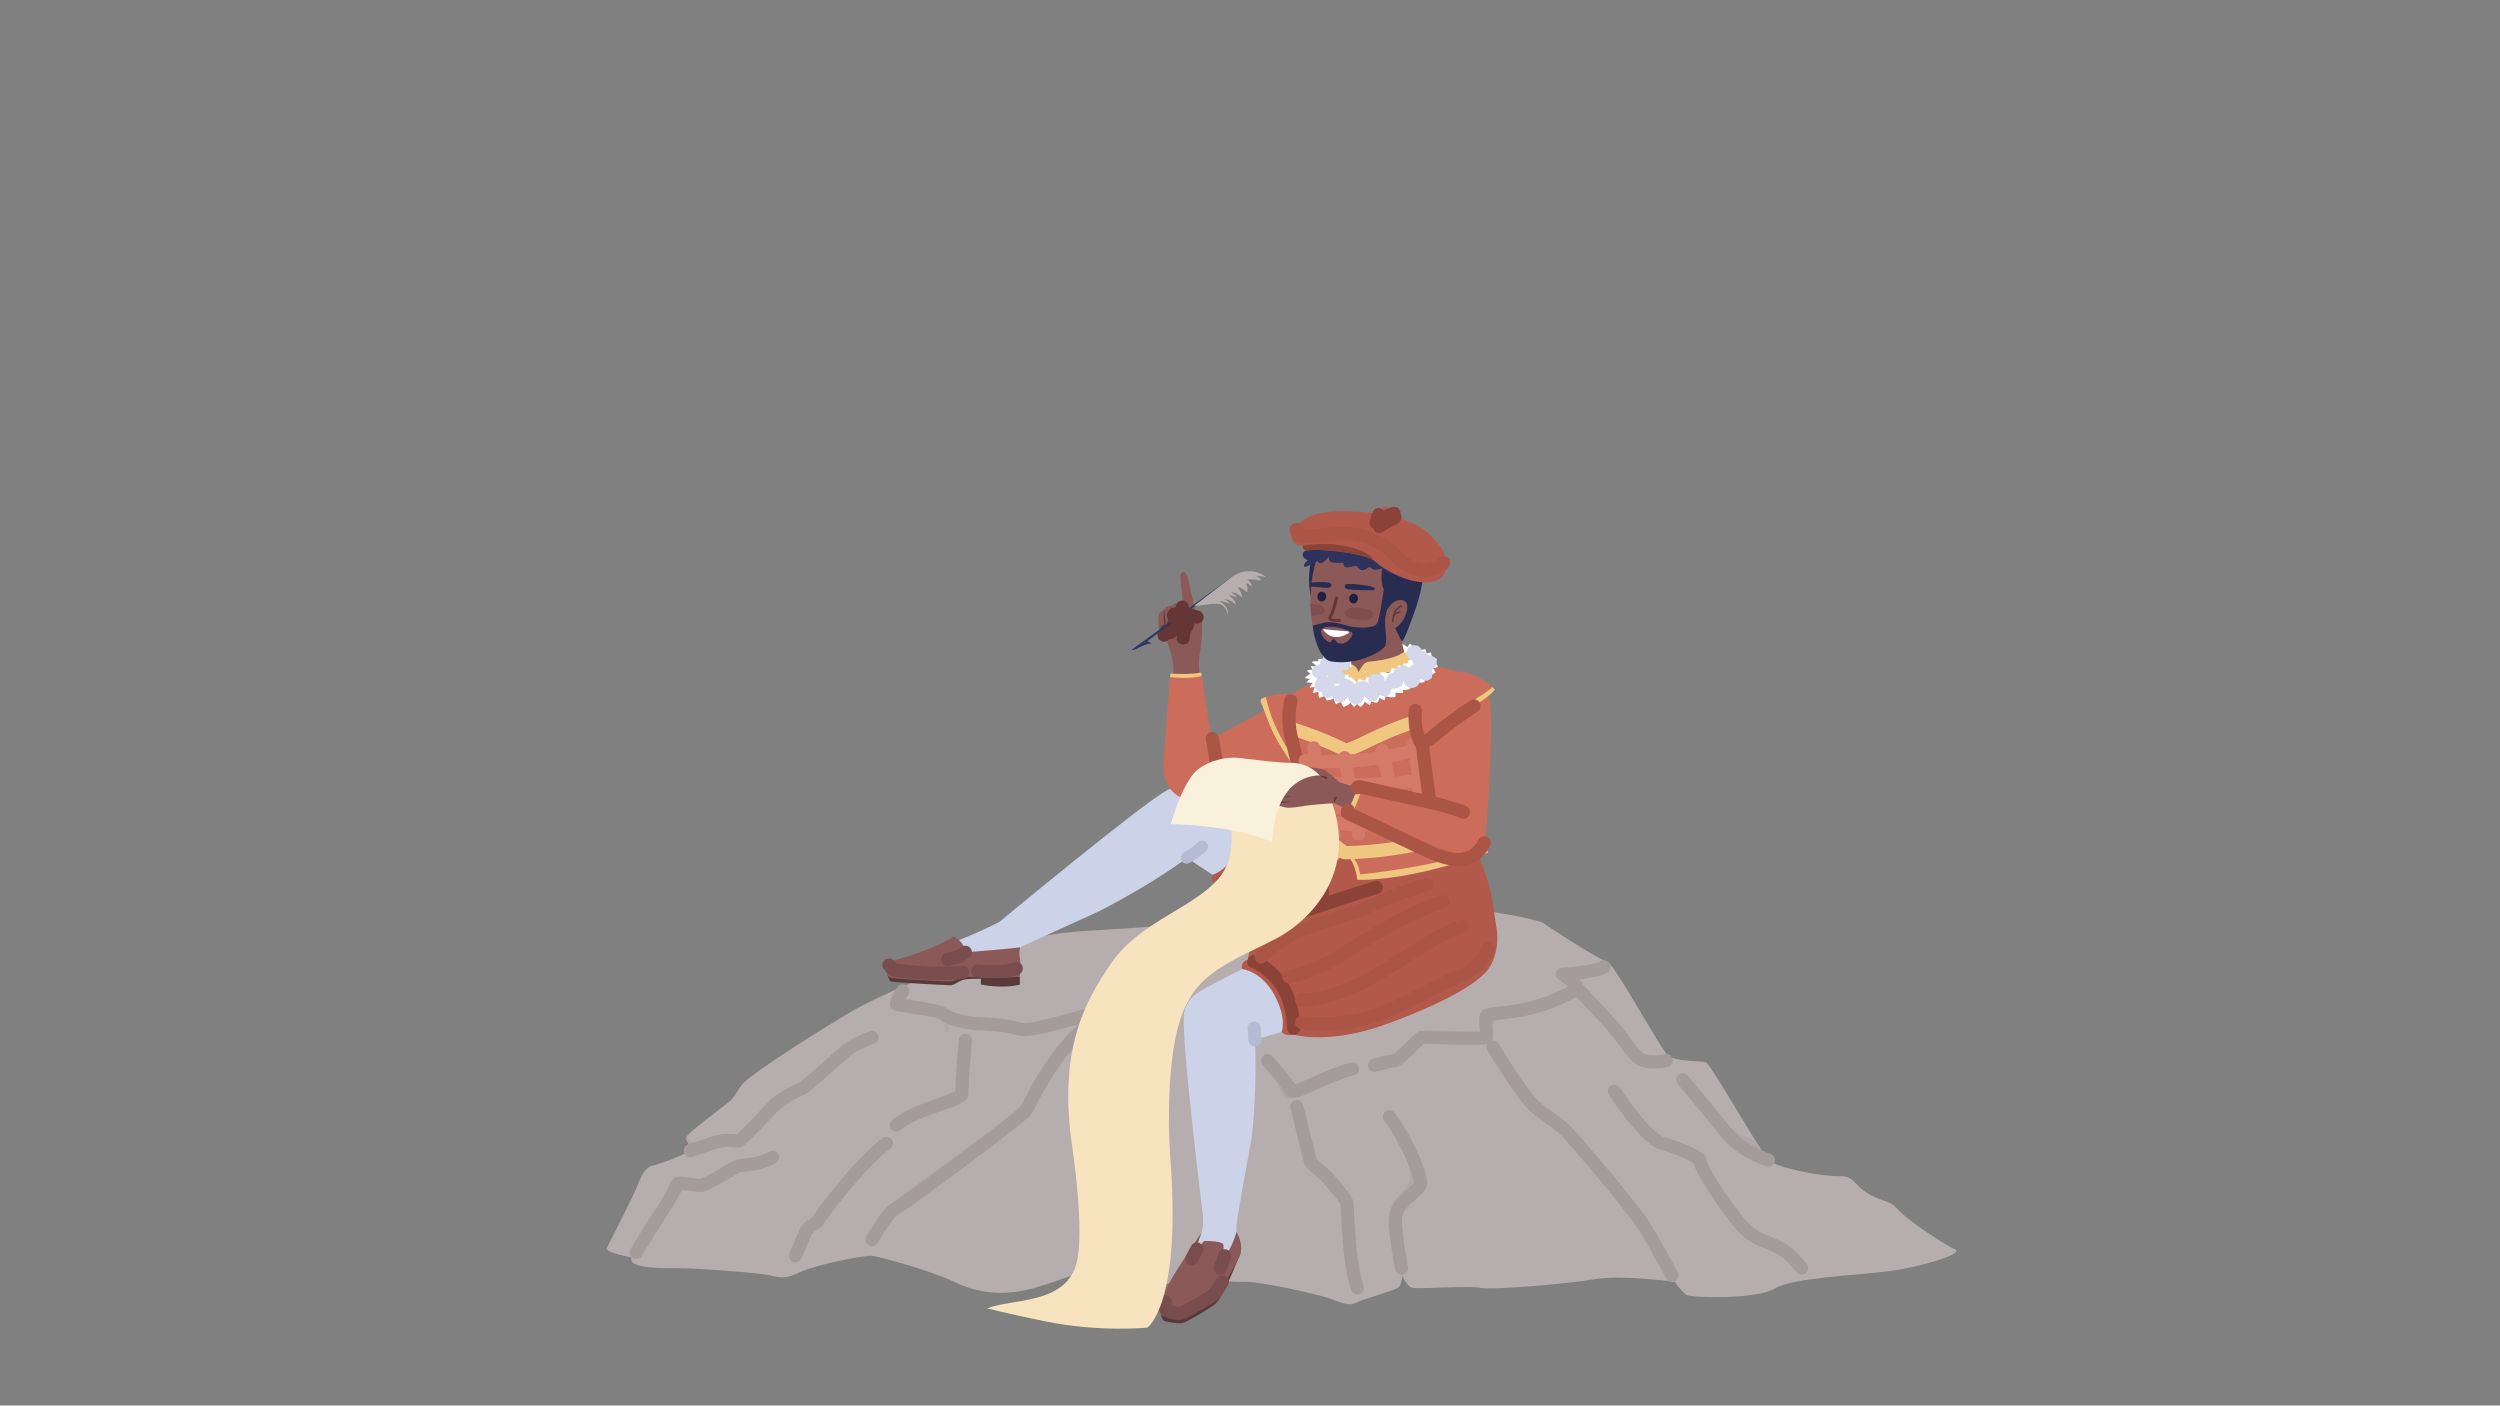 <?xml version="1.0" encoding="UTF-8"?><svg id="bonhomme" xmlns="http://www.w3.org/2000/svg" viewBox="0 0 1366 768"><rect x="0" y="0" width="1366" height="768" fill="#808080" stroke="none"/><defs><style>.cls-1{fill:#fff;}.cls-2,.cls-3,.cls-4,.cls-5,.cls-6,.cls-7,.cls-8,.cls-9,.cls-10,.cls-11,.cls-12{fill:none;stroke-linecap:round;stroke-linejoin:round;}.cls-2,.cls-3,.cls-5,.cls-7,.cls-8,.cls-9,.cls-10,.cls-11,.cls-12{stroke-width:7.2px;}.cls-2,.cls-4{stroke:#8c4337;}.cls-3{stroke:#d5d8eb;}.cls-13{fill:#f7e3be;}.cls-14{fill:#653636;}.cls-4,.cls-6{stroke-width:6.48px;}.cls-15{fill:#8c5959;}.cls-5,.cls-6{stroke:#b4bcd3;}.cls-7{stroke:#ab5547;}.cls-16{fill:#faf1dd;}.cls-17{fill:#cc6c5b;}.cls-18{fill:#f0c780;}.cls-8{stroke:#d57969;}.cls-19{fill:#282c51;}.cls-20{fill:#b2594b;}.cls-9{stroke:#a59b9b;}.cls-21{fill:#583a3a;}.cls-22{fill:#1c2240;}.cls-23{fill:#303762;}.cls-10{stroke:#653636;}.cls-24{fill:#2d335d;}.cls-25{fill:#8c4337;}.cls-11{stroke:#794d4d;}.cls-12{stroke:#f0c780;}.cls-26{fill:#804e4e;}.cls-27{fill:#b6aeae;}.cls-28{fill:#afa7a7;}.cls-29{fill:#ccd3e8;}</style></defs><path class="cls-27" d="m345.09,687.03s-13.1-2.28-13.73-4.84c1.87-3.7,14.66-28.16,17.78-36.41,3.12-8.25,6.55-8.82,9.36-9.39,2.81-.57,17.16-6.26,18.72-7.68,1.56-1.42-2.81-5.12-2.18-7.4.62-2.28,20.9-17.07,24.02-19.91,3.12-2.84,3.74-6.26,7.8-10.24,4.06-3.98,26.83-19.59,55.85-36.98,29.02-17.39,82.06-34.28,94.54-39.19,12.48-4.91,31.82-6.23,44.62-6.85,12.79-.62,47.87-3.65,61.38-3.7,13.51-.05,125.6-7.16,134.77-7.73,9.16-.57,42.23,5.5,45.35,7.73,3.12,2.23,25.27,16.89,35.88,21.79,6.55,7.18,27.77,46.15,31.82,50.13,4.06,3.98,18.1,3.13,20.9,3.98,2.81.85,29.95,49.21,34.32,53.48,4.37,4.27,29.02,9.1,38.69,8.82,9.67-.28,7.49,6.54,19.97,11.66,12.48,5.12,7.18,1.99,13.73,8.25,6.55,6.26,24.65,17.92,29.64,20.2,4.99,2.28-18.72,9.67-37.13,11.95-18.41,2.28-51.48,3.41-61.47,9.39-9.98,5.97-45.87,5.12-48.36,3.41-2.5-1.71-6.24-7.11-6.24-7.11,0,0-29.33-3.98-43.99-1.42-14.66,2.56-56.47,6.02-62.09,4.72-5.62-1.3-33.7.73-37.13,0-3.43-.73-5.62-6.8-5.62-6.8,0,0-.31,5.26-2.5,6.8-2.18,1.54-18.1,5.81-22.78,8.08s-8.42-.37-15.91-2.75-37.13-8.92-44.62-8.63c-7.49.28-29.02-1.99-37.44,0-8.42,1.99-28.7,4.31-37.75,3.3-9.05-1.02-2.5-5-3.74-9.27-1.25-4.27-18.72,4.31-36.19,9.27-17.47,4.95-31.51,2.68-43.99-3.3-12.48-5.97-40.87-13.94-45.24-14.22-4.37-.28-30.26,4.84-38.69,8.82-8.42,3.98-10.92,3.24-16.54,1.9-5.62-1.34-39.63-4.05-52.11-3.97-12.48.08-25.58-.49-23.71-5.9Z"/><path class="cls-28" d="m477.13,676.2s7.61-15.4,9.48-17.87c1.87-2.47,53.15-39.45,60.53-44.66,7.38-5.22,10.61-8.82,11.86-10.81s17.05-35.31,37.18-44.02c0,0-15,12.29-22.67,25.14-7.67,12.85-11.89,20.86-13.09,22.86s-16.81,13.71-20.26,16.32c-3.45,2.62-41.28,30.93-52.4,38.22l-10.62,14.82Z"/><path class="cls-28" d="m527.46,568.41s-2.44,9.63-3.84,15.82c-1.4,6.19-1.33,9.67-1.79,11.38-.47,1.71-25.69,9.6-30.79,18.14,0,0,6.91-4.99,18.7-9.07,11.78-4.08,14.46-4.76,15.58-6.31,1.12-1.55.57-12.5,1.12-18.33.55-5.83,1.04-11.62,1.04-11.62Z"/><path class="cls-28" d="m347.58,683.51s18.86-38.55,20.42-40.4c1.56-1.85,12.95,2.28,15.29,1.99s12.17-8.53,15.91-10.38c3.74-1.85,9.16,1.77,21.51-1.61,0,0-7.5,3.1-13.3,3.46-5.79.35-6.62,1.94-9.9,3.81-3.28,1.87-12.69,7.16-13.79,7.26s-9.56-1.05-12.37-1.12c-1.32,0-2.96,3.27-5.46,8.64,0,0-7.78,12.15-10.8,16.99-3.01,4.84-7.51,11.35-7.51,11.35Z"/><path class="cls-28" d="m434.64,685.45s3.62-13.56,4.76-15.46c1.14-1.9,4.68-2.94,5.93-4.08s13.2-18.65,21.99-24.83c0,0-16.08,18.22-19.45,24.42-1.29,1.92-2.01,2.47-3.87,3.82-1.86,1.35-2.84,1.55-4.24,4.87-1.41,3.32-5.12,11.26-5.12,11.26Z"/><path class="cls-28" d="m439.13,594.17c3.19-2.14,17.33-14.92,17.33-14.92,0,0-16.69,12.16-18.88,14.01-2.18,1.85-6.63,2.7-14.12,8.46-7.49,5.76-19.34,20.13-20.67,19.49-1.33-.64-2.42-1.35-5.93-.85-3.51.5-9.91,2.63-13.96,3.56-4.06.92-4.37.5-5.67-.57-.74-.61-1.45-1.67-1.93-2.47-.13.18-.23.34-.26.45-.62,2.28,3.74,5.97,2.18,7.4,0,0,9.81-3.31,11.93-3.98,2.12-.67,6.05-1.53,8.41-1.62,2.36-.09,5.38.79,6.92-.22,1.54-1.02,16.16-16.41,21.17-21.06,5.01-4.65,10.28-5.52,13.47-7.66Z"/><path class="cls-28" d="m489.86,548.78s1.78.31,3.48,3.92c0,0,4.71,1.8,10.85,1.71,6.14-.09,9.46-.19,10.82,1.33,1.35,1.52,1.35,7.4,3.02,9.48,0,0-.31-4.17.52-5.88.83-1.71,2.4-2.6,2.4-2.6,0,0-3.81-1.66-5.02-2.41-1.2-.75-7.43-2.86-13.44-3.53-6.01-.67-11.82-2.15-12.62-2.02Z"/><path class="cls-28" d="m692.67,579.5s3.93,7.9,4.87,11.6c.94,3.7,3.85,8.72,5.41,9.67,1.56.95,2.08-1.9,4.58-2.66s29.11-13.4,29.11-13.4c0,0-22.11,8.57-26.29,10.65-4.17,2.09-4.73.3-6.06-1.51-1.33-1.81-11.17-14.01-11.61-14.36Z"/><path class="cls-28" d="m861.77,539.56s.52-1.21.52-3.84,9.69-3.71,12.82-6.83c0,0-9.39,3.3-20.86,3.36,0,0,2.18,2.26,4.13,3.83,1.95,1.56,3.38,3.48,3.38,3.48Z"/><path class="cls-28" d="m949.27,618.65c-9.36-5.83-28.57-27.19-28.57-27.19,0,0,19.83,24.86,26.6,31.68,6.77,6.82,19,10.69,19,10.69-1.1-1.08-3.67-4.98-6.92-10.22-3.03-1.16-6.57-2.77-10.1-4.97Z"/><path class="cls-28" d="m761.97,614.15s5.56,15.73,7.64,22.94c2.08,7.21,1.25,8.68-3.95,14.49-5.2,5.81-6.41,10.36-6.53,13.96-.13,3.6,4.88,16.94,4.88,16.94,0,0-2.68-13.81-1.4-18.36,1.28-4.55,6.17-9.77,10.02-12.76,3.85-2.99,3.57-3.48,3.57-4.49,0-1.01-.76-4.83-3-11.29-2.24-6.46-10.05-19.73-11.22-21.43Z"/><path class="cls-28" d="m812.85,566.77s2.11-7.3,4.45-9c2.34-1.71,18.08-6.73,18.08-6.73,0,0-13.1,3.01-20.19,3.02-2.97.3-3.35,1.27-3.36,2.61-.01,1.34,1.02,10.1,1.02,10.1Z"/><path class="cls-28" d="m887.05,603.48s14.54,14.36,21.09,17.97c6.55,3.6,18.82,6.45,21.94,8.44,3.12,1.99,2.18,2.56,2.29,3.51.1.95,8.44,21.13,9.58,23.7,0,0-9.77-13.74-11.57-18.56-1.8-4.82-2.52-5.8-4.77-6.98-2.25-1.18-7.32-3.51-16.38-6.55-7.23-2.42-7.84-4.89-11.6-9.25-3.76-4.36-10.59-12.28-10.59-12.28Z"/><path class="cls-9" d="m476.44,677.36s8.74-14.99,11.86-16.31c3.12-1.33,69.34-50.21,72.11-54.22,2.77-4,16.12-35.39,38.46-49.85"/><path class="cls-9" d="m493.34,541.38s-4.42,6.83-3.48,7.4c.94.57,23.09,2.84,25.9,5.41,2.81,2.56,13.1,4.99,18.41,5.2,5.3.21,14.74.39,21.1,2.43,6.36,2.04,14.16-.52,41.62-7.91"/><path class="cls-9" d="m527.46,568.41s-2.18,25.03-1.79,29.02c.39,3.98-24.52,7.68-35.93,17.35"/><path class="cls-9" d="m434.64,686.18s4.37-10.15,5.62-13.18,6.24-4.46,7.18-6.73,23.3-31.86,36.92-41.53"/><path class="cls-9" d="m377.23,628.72s13.73-4.84,17.16-5.41c3.43-.57,7.49.28,9.36,0,1.87-.28,17.78-18.21,20.59-20.48,2.81-2.28,10.61-7.11,13.1-7.68,2.5-.57,19.97-17.07,24.96-21.05,4.99-3.98,9.36-5.26,14.04-7.32"/><path class="cls-9" d="m347.58,684.32s9.36-15.41,14.66-23.27c5.3-7.87,7.49-13.84,8.42-14.41.94-.57,10.92,1.14,12.48,1.14s14.98-7.68,18.72-9.96c3.74-2.28,9.05.28,20.28-5.41"/><path class="cls-9" d="m603.74,689.56s7.8-37.8,8.42-40.93c.62-3.13,6.24-3.13,8.42-5.12,2.18-1.99,3.03-6.02,3.03-6.02"/><path class="cls-9" d="m692.67,579.5s11.23,13.09,12.79,16.22,17.16-7.4,33.54-11.66"/><path class="cls-9" d="m751.01,582.06s8.32-2.28,11.03-2.56c2.7-.28,13.31-12.37,14.87-12.73,1.56-.36,30.99,1.49,35.31,0,.63-1.21-1.2-10.31,0-11.73,1.2-1.42,8.06-1.08,18.98-3.1,10.92-2.02,24.96-7.49,30.58-12.01,0-2.53-8.11-7.65-8.11-7.65,0,0,16.54-.61,22.78-4"/><path class="cls-9" d="m708.58,604.67s6.71,26.89,7.25,29.17,2.31,2.84,6.89,7.11c4.58,4.27,12.92,14.49,13.27,16.49.36,2,.67,31.92,5.66,46.26"/><path class="cls-9" d="m815.81,572.12s16.32,26.99,22.88,32.55c6.55,5.56,12.48,8.69,17.47,13.81,4.99,5.12,35.88,41.25,42.75,52.34,6.86,11.09,14.66,26.08,14.66,26.08"/><path class="cls-9" d="m765.79,692.93s-4.48-23.05-3.08-29.41,10.48-11.76,13.12-15.46c2.64-3.7-8.9-28.16-16.7-37.84"/><path class="cls-9" d="m861.77,539.93s14.04,14.72,20.28,21.88c6.24,7.16,10.61,15.98,15.91,17.69,5.3,1.71,12.48,0,12.48,0"/><path class="cls-9" d="m919.5,590.03s14.66,17.35,23.4,28.45c8.74,11.09,23.4,15.36,23.4,15.36"/><path class="cls-9" d="m882.06,596.29s16.85,25.88,26.21,28.44c9.36,2.56,21.22,7.89,20.59,9.78-.62,1.89,12.48,23.51,23.09,35.45,10.61,11.95,19.97,6.1,32.45,22.96"/><path class="cls-15" d="m769.04,482.29s-21.91-10.15-46.39-21.31c-24.48-11.16-65.81-27.98-65.81-27.98-2.61-1.39-5.65-2.19-8.89-2.19-9.75,0-17.65,7.21-17.65,16.1,0,4.74,2.24,9,5.82,11.94.77.63,1.59,1.2,2.47,1.7,12.85,8.84,72.59,49.7,102.9,66.19,5.08,4.16,11.79,6.7,19.16,6.7,15.83,0,28.67-11.7,28.67-26.14,0-11.77-8.54-21.72-20.27-25Z"/><path class="cls-29" d="m630.91,438.91s7.55-12.82,23.32-7.81c15.77,5.01,116.97,50.1,116.97,50.1,0,0,28.57,10.89,16.47,38.04-3.45,6.8-18.16,23.02-41.71,11.08-22.51-11.41-108.89-69.19-108.89-69.19,0,0-13.44-9.05-6.17-22.22Z"/><path class="cls-20" d="m679.62,441.24s5.18,8.59-1.85,21.59c-7.04,13.01-15.21,15.17-15.21,15.17,0,0-2.03,4.1,3.04,5.63,0,0,5.9,17.2,35.3,33.25,29.39,16.05,51.45,23.64,62.08,21.95,10.62-1.69,22.8-9.07,28.67-21.57,5.87-12.5,2.29-28.08-15.96-40.94-18.24-12.86-31.93-19.83-50.68-30.98-18.75-11.15-35.32-7.94-39.21-4.52,0,0-3.35-1.99-6.18.43Z"/><path class="cls-2" d="m686.76,443.73c1.58,6.37,2.68,22.24-18.48,37.85"/><path class="cls-7" d="m691.46,445.02s12.35,1.25,23.47,5.86c11.12,4.61,27.34,16.27,34.9,19.42,7.57,3.15,26.86,13.1,30.7,16.52"/><path class="cls-7" d="m691.21,462.55s9.07,8.21,29.38,14.09c38.59,11.17,51.88,18.83,57.4,22.15"/><path class="cls-7" d="m684.38,475.35s9.89,13.69,43.09,23.34c20.04,5.82,36.63,10.47,45.3,15.9"/><path class="cls-7" d="m673.59,482.86s10.62,17.84,29.12,27.51c18.5,9.67,33.13,13.17,42.7,18.46,9.57,5.29,18.97,5.5,24.94,3.25"/><path class="cls-15" d="m665.6,446.89c0-8.89-7.9-16.1-17.65-16.1-4.45,0-8.52,1.5-11.62,3.98,0,0-41.9,29.28-91.05,70.91-2.21,1.34-3.67,3.63-3.67,6.23,0,4.12,3.67,7.47,8.19,7.47,1.9,0,3.65-.59,5.04-1.59,0,0,31.11-13.97,46.93-21.52,15.82-7.55,52.03-31.12,57.01-36.68,4.15-2.95,6.82-7.54,6.82-12.71Z"/><path class="cls-29" d="m660.95,434.57s-10.39-9.1-22.78-3.04c-12.39,6.06-93.99,73.76-93.99,73.76,0,0-6.6,5.27-2.28,10.74,4.32,5.46,10.24,4.02,13.98,2.27,3.74-1.76,34.72-15.93,41.75-19.04,7.03-3.11,25.54-13.51,35.55-19.98,10.01-6.47,22.82-15.2,28.81-21.24,5.99-6.04,7.59-15.33-1.04-23.46Z"/><path class="cls-6" d="m656.91,462.55s-3.89,3.63-8.52,6.11"/><path class="cls-15" d="m554.84,517.8c1.91-1.37,3.15-3.49,3.15-5.88,0-4.12-3.67-7.47-8.19-7.47-1.67,0-3.23.46-4.52,1.24,0,0-11.38,4.53-17.49,7.36-6.11,2.82-26.53,9.61-31.13,12.21-4.6,2.59-3.35,5.49-2.43,6.56.92,1.07,13.14,2.44,21.26,1.53,8.12-.92,14.65-1.91,19.25-1.83,4.6.08,16.15,1.6,19.33-1.07,3.18-2.67,2.59-6.49,1.92-8.39-.67-1.91-1.88-2.7-1.15-4.25Z"/><path class="cls-29" d="m545.81,503.94s-11.02,5.37-16.71,7.65c-5.69,2.28-17.08,7.04-23.24,9.25-6.16,2.2-13.32,4.36-13.52,9.65,0,1.8,2.91,3.23,10.17,3.58,7.25.36,18.1.37,24.02-1.07,5.92-1.44,13.49-.7,17.32-.39,3.82.31,10.05,0,11.86-1.69,1.81-1.69,1.4-7.67.7-9.59-.7-1.92-.1-3.01,1.14-3.81,2.47-1.6,4.79-6.65.45-11.13-4.2-4.33-7.91-4.34-12.18-2.45Z"/><path class="cls-21" d="m484.86,532.61s.95,3.43,2.04,3.75,30.11,2.04,32.45,1.96,3.9-1.95,6.71-2.86c2.81-.91,9.91-.63,9.91-.63v-2.23h-51.1Z"/><path class="cls-21" d="m535.96,533.99v3.98s11.86,2.49,21.29,0v-4.32l-21.29.34Z"/><path class="cls-15" d="m520.91,511.58s5.69,2.35,6.55,8.75c0,0,9.83-.79,15.91-1.28,6.08-.49,13.99-1.41,13.99-1.41,0,0-.73,2.91-.11,5.75.62,2.84,0,10.26,0,10.26,0,0-11.62,1.27-21.29.34-3.28-.34-9.28-.57-12.01.71-2.73,1.28-3.51,1.56-6.32,1.56s-26.99-1.28-30.42-1.92c-3.43-.64-2.89-4.55-2.73-7.18.23-.36.31-1.21,7.1-3.24,6.79-2.03,23.32-7.36,29.33-12.34Z"/><path class="cls-11" d="m517.79,524.32s6.94-1.42,9.67-3.98"/><path class="cls-11" d="m485.73,527.3s1.33,2.28,3.35,2.7c2.03.43,21.06,2.92,36.9,1.28"/><path class="cls-11" d="m534.17,530.5s14.11,1.56,21.1-1.35"/><path class="cls-15" d="m722.72,451.31s1.85,9.8,3.38,22.52c1.81,15.07,3.79,34.14,10.62,44.61,4.34,6.65,17.94,16.16,35.19,15.13,26.51-1.58,38.09-15.92,40.11-28.75,1.32-8.39-4.12-29.99-6.38-38.57-2.26-8.58-2.7-23.35-2.7-23.35,0,0-68.73,0-80.22,8.41Z"/><path class="cls-20" d="m724.01,458.88s-.67,11.38-1.29,17.64c-.62,6.26-2.88,63.02,50.05,58.06,14.44-.94,42.38-6.57,44.43-30.23-2.93-27.83-10.14-35.3-13.3-48.38,0,0-45.31,5.36-79.88,2.9Z"/><path class="cls-2" d="m722.72,477.26s-1.19,9.07.69,16.65"/><path class="cls-15" d="m802.32,486.59c-10.49-6.87-24.33-6.36-34.09.42,0,0-21.83,10.3-46.05,21.91-24.22,11.61-63.33,32.41-63.33,32.41-2.76,1.12-5.25,2.91-7.14,5.31-5.69,7.22-3.88,17.28,4.04,22.46,4.22,2.76,9.32,3.59,14.03,2.66,1.01-.2,2-.48,2.96-.84,15.37-4.36,86.62-24.75,119-37.58,6.67-1.33,12.85-4.83,17.14-10.28,9.24-11.72,6.3-28.06-6.56-36.48Z"/><path class="cls-29" d="m648.74,563.6s-6.93-13.11,6.8-21.79c13.73-8.68,113.26-56.75,113.26-56.75,0,0,26.47-14.65,43.42,10.24,4,6.54,9.72,26.93-14.72,37.27-23.37,9.88-125.43,39.56-125.43,39.56,0,0-15.94,4.58-23.33-8.53Z"/><path class="cls-20" d="m678.68,529.46s10.55,1.12,17.62,14.11c7.07,12.99,4,20.23,4,20.23,0,0,1.72,2.72,6.61,1.49,0,0,18.72,5.88,50.55-5.69,31.82-11.57,51.83-22.95,56.8-31.67,4.97-8.72,5.92-22.03-1.42-33.87-7.34-11.84-23.1-18.7-45.38-13.28-22.28,5.42-36.67,11.11-57.76,17.94-21.1,6.83-28.35,20.78-27.73,25.67,0,0-4.45.78-3.3,5.07Z"/><path class="cls-2" d="m752.01,484.9c-14.43,4.21-26.48,8.69-42.3,13.81-8.99,2.91-15.47,7.12-19.89,11.36"/><path class="cls-2" d="m685.1,525.46c6.51,2.72,21.01,11.55,21.79,36.36"/><path class="cls-7" d="m689.08,522.83s8.58-8.19,19.34-13.45c10.76-5.26,30.77-9.94,38.11-13.51,7.34-3.57,27.72-11.52,33.03-12.23"/><path class="cls-7" d="m704.21,533.65s12.66-1.59,30.11-12.74c33.15-21.19,47.89-26.17,54.13-28.16"/><path class="cls-7" d="m711.23,546.36s17.94,1.14,46.49-17.07c17.24-10.99,31.36-20.2,41.34-23.18"/><path class="cls-7" d="m711.23,558.74s22,3.13,41.65-4.41c19.66-7.54,31.58-16.02,42-19.74,10.42-3.73,16.3-10.41,17.96-16.1"/><path class="cls-15" d="m683.69,555.42c-.2-4.79-2.74-9.45-7.34-12.46-7.92-5.19-18.95-3.54-24.64,3.68-2.6,3.3-3.63,7.19-3.23,10.93,0,0,1.63,48.11,10.04,108.79-.1,2.42,1.09,4.83,3.41,6.35,3.67,2.41,8.79,1.64,11.43-1.71,1.11-1.41,1.6-3.05,1.53-4.66,0,0,5.71-31.19,8.21-47.31,2.5-16.12,2.64-56.68.6-63.62Z"/><path class="cls-29" d="m663.02,539.12s-14.17,2.36-16.03,15.06c-1.85,12.71,10.63,112.65,10.63,112.65,0,0,.83,7.97,8.22,7.97s9.57-5.22,10.19-9.01c.62-3.79,6.14-34.99,7.49-42.01,1.35-7.02,2.39-26.36,2.5-37.55.1-11.19-.31-26.36-2.18-34.33-1.87-7.97-8.53-14.41-20.81-12.79Z"/><path class="cls-5" d="m685.24,561.81c.51,3.16.43,6.32.43,6.32"/><path class="cls-15" d="m675.91,675.35c-1.03-3.09-1.01-6.25-1-6.76,0-.02,0-.05,0-.07,0-4.12-3.67-7.47-8.19-7.47-4.22,0-7.69,2.9-8.14,6.64,0,0-.22,7.14-12.35,24.72-8.61,12.48-10.29,18.88-9.16,21.06,1.13,2.17,19.86,1.78,23.37-4.17,3.51-5.95,8.26-11.85,13.16-19.18,4.9-7.33,3.44-11.39,2.31-14.77Z"/><path class="cls-29" d="m657.42,665.22s.49,6.76-1.97,10.5c-2.46,3.74-11.3,17.41-14.88,23.43-3.58,6.02-5.38,14.25-4.11,15.53,1.27,1.28,11.81,1.16,18.14-.81,6.33-1.97,8.22-7.21,9.98-9.77,1.77-2.56,10.45-14.46,11.44-17.12s2.09-5.93-.15-12.88c-.77-2.33.03-7.69.03-7.69,0,0,.9-8.69-8.62-8.98-10.69-.32-9.87,7.77-9.87,7.77Z"/><path class="cls-21" d="m634.22,717.95s.57,2.8,1.66,3.65,8.58,1.71,10.14,1.42c1.56-.28,16.07-8.53,18.72-11.24,2.65-2.7,8.46-15.24,13.2-27.46l-43.72,33.62Z"/><path class="cls-15" d="m656.47,673.58s-2.96,4.21-4.83,7.33c-1.87,3.13-11.28,15.99-14.88,24.42-1.08,2.37-2.43,8.91-2.54,12.61,0,1.52,8.84,3.03,10.82,2.84,1.98-.19,16.12-8.34,19.03-11.38,2.91-3.03,10.11-16.88,12.96-22.38,2.85-5.5-.33-12.04-1.38-14.04,0,0-2.63,9.77-6.59,13.18-1.14.85-.1-4.08-.62-6.07-.52-1.99-8.58-2.04-10.24-2.04-.62-.09-3.38,3.94-4.21,4.41-.83.47,2.49-8.9,2.49-8.9Z"/><path class="cls-11" d="m669.06,686.18s-.3,2.4-2.31,6.75"/><path class="cls-11" d="m653.98,682.48s-1.72,3.23-2.81,5.38"/><path class="cls-11" d="m636.78,711.33s-1.48,2.88.45,4.3c1.93,1.42,6.45,2.27,7.85,1.99,1.4-.28,14.98-7.82,17.32-9.67,2.34-1.85,4.45-5.97,5.5-7.54"/><path class="cls-15" d="m733.18,380.43c-5.43-3.88-12.58-4.4-18.43-1.89-.24.1-.48.21-.71.32-5.21,2.38-38.09,17.57-68.57,35.96-1.28.68-2.45,1.59-3.42,2.72-4.09,4.76-3.18,11.64,2.04,15.37,3.39,2.43,7.77,2.92,11.55,1.66,0,0,51.84-15.87,72.93-26.42,2.98-1.34,5.56-2.72,7.62-5.12,6.02-6.99,4.67-17.11-3-22.6Z"/><path class="cls-17" d="m739.88,384.64s-7.61-13.73-25.84-7.6c-6.86,3.11-12.32,5.47-12.32,5.47,0,0-51.95,27.4-57.88,31.48-5.93,4.08-7.64,12.1-3.04,18.19,4.6,6.09,10.65,4.19,16.07,3.06,5.42-1.13,62.66-20.27,74.04-26.61,11.37-6.34,13.21-15.65,8.98-23.98Z"/><path class="cls-17" d="m708.75,421.61c-1.77-3.96-7.14-11.37-11.51-19.78-3.81-7.35-6.01-15.2-7.54-18.09-.43-.81-.85-1.77.03-2.18,6.93-3.16,16.38-2.39,16.38-2.39,0,0,5.38,26.18,8.19,39.88l-3.96,3.54c-.53.48-1.3-.36-1.59-.98Z"/><path class="cls-18" d="m697.64,398.32c-3.75-7.8-5.42-14.84-5.97-17.52-.66.22-1.31.48-1.93.76-.89.4-1.23,1.4-.8,2.21,1.53,2.9,3.64,10.71,7.45,18.07,4.36,8.41,10.47,16.48,12.25,20.44.28.63,1.17.8,1.7.32-1.44-4.83-7.92-14.32-12.7-24.28Z"/><path class="cls-15" d="m663.2,422.78s-.83-14.39-4.6-32.86c-2.91-14.26-4.22-33.73-4.23-33.83-.08-.87-.38-1.73-.91-2.51-1.81-2.66-5.64-3.47-8.56-1.82-2.3,1.3-2.63,3.54-2.79,6.05,0,0-1.57,13.17-2.95,27.51-1.55,16.16.08,38.65.08,38.65.03,1.92.61,3.86,1.81,5.61,3.5,5.13,10.9,6.71,16.53,3.52,3.99-2.26,6.02-6.31,5.62-10.3Z"/><path class="cls-17" d="m640.09,368.4c2.21.15,10.13.65,15.46-.41.33-.07.8-.3.85.01.53,3.66,3.5,23.78,4.99,31.07,1.64,8.04,9.28,35.56-8.58,36.98-17.86,1.42-17.32-16.64-17-21.9.29-4.91,3.24-40.84,3.63-45.63.02-.29.34-.15.66-.12Z"/><path class="cls-18" d="m656.6,369.36c-.08-.57-.15-1.03-.2-1.36-.05-.31-.37-.51-.7-.44-5.34,1.06-13.43.62-15.65.48-.32-.02-.6.2-.62.49-.03.33-.07.8-.11,1.39,2.6.33,10.86,1.16,17.28-.55Z"/><path class="cls-7" d="m662.36,403.53s1.95,8.72,1.98,13.27"/><path class="cls-15" d="m633.68,338.33s1.17,6.52,2.83,9.67c1.66,3.16,4.28,11.03,4.55,16.17.15,2.85,3.87,3.26,7.51,3.26,2.93,0,5.86.47,6.42-3.91.22-3.18.64-9.49.98-13.71s-2.36-14.75-3.27-18.09c-.91-3.34-2.53-11.3-3.15-14-.62-2.7-1.41-5.06-2.76-5.21-1.34-.16-2.17,1.4-1.59,5.99.59,4.59,1.27,11.55.83,12.07-.44.52-11.97,6.28-12.36,7.77Z"/><path class="cls-26" d="m637.56,346.12c3.52.61,7.47,3.67,6.96,7.06-1.29-3.35-3.41-5.84-6.96-7.06Z"/><path class="cls-15" d="m646.04,330.56s-1.51-1.41-3.47-.9c-1.97.51-2.39,1.41-2.39,1.41,0,0-3.18-.51-4.11,2.04,0,0-2.57,1.11-3.01,3.41-.44,2.3-.07,8.92,1.24,10.53,1.31,1.61,2.72-1.13,2.87-2.3,0,0,.91,1.31,2.35.93,1.44-.39,1.8-5.11,1.8-5.11,0,0,.01,2.41,1.51,2.29,1.5-.12,2.72-2.49,2.93-4.95.21-2.45.27-7.35.27-7.35Z"/><path class="cls-10" d="m636.06,347.05s1.07-1.07,1.11-2.3c0,0,.82,1.25,2.07.98,1.25-.27,2.04-2.9,2.09-5.17,0,0,.12,2.49,1.51,2.29,1.39-.2,2.77-2.83,2.9-4.66.13-1.83.28-6.44.28-6.44"/><path class="cls-14" d="m640.18,331.07c.35,2.8,1.02,6.71,1.15,9.49-1.19-3-1.78-6.33-1.15-9.49Z"/><path class="cls-14" d="m636.07,333.12c.52,3.87.9,7.73,1.1,11.63-1.23-3.75-1.61-7.75-1.1-11.63Z"/><path class="cls-23" d="m617.78,355.43l54.81-39.83.73.57-46.59,34.27s1.24-.07,2.4,1.28c0,0-2.12-.59-8.43,2.97-.66.37-1.56.23-2.91.73Z"/><path class="cls-27" d="m672.59,315.61s9.39-7.94,19.68,0c0,0-3.44-1.3-6.75-.95,0,0,2.77.14,3.48,2.63,0,0-4.76-1.28-7.8-.57,0,0,2.34.78,2.96,3.84,0,0-1.87-1.71-3.43-1.85,0,0,1.4,2.06.7,4.98,0,0-2.57-2.84-5.23-2.84,0,0,2.26,2.13,2.57,5.69,0,0-2.94-3.13-6.19-2.92,0,0,2.6,1.28,3.22,2.92,0,0-2.26-1.35-4.45-1.21,0,0,3.2,1.58,4.06,5.24,0,0-2.89-3.17-6.63-3.17,0,0,2.42.78,3.2,2.63,0,0-2.81-1.64-5.93-1.64,0,0,5.46,2.13,4.91,7.82,0,0-.86-5.19-4.52-6.12-3.67-.92-11.65,1.48-13.79.78l19.92-15.26Z"/><path class="cls-15" d="m650.6,357.67s-3.83-4.67-4.05-9.1c-.22-4.43,2.9-7.3,2.5-8.04-.4-.74-6.41-1-7.72-3.77-.4-.74-.04-2.1,5.51-1.17,5.55.93,9.03,1.83,9.7,3.02.67,1.19.29,12.34-.91,17.72-1.2,5.38-4.12,2.57-5.02,1.35Z"/><path class="cls-10" d="m646.55,348.57c-.22-4.43,2.9-7.3,2.5-8.04-.4-.74-6.41-1-7.72-3.77-.4-.74-.04-2.1,5.51-1.17,3.11.52,5.56,1.03,7.24,1.59"/><path class="cls-15" d="m769.46,366.66l-5.43-25c-.02-.19-.04-.38-.06-.58-.9-6.71-7.59-11.48-14.95-10.66-6.92.77-11.96,6.22-11.78,12.45,0,0,0,.03,0,.03,0,.19.02.38.03.58l1.51,26.82c0,.15.01.3.03.44.02.26.05.51.08.77,1.04,7.76,8.79,13.29,17.31,12.34,8.52-.95,14.57-8.02,13.53-15.78-.06-.48-.16-.95-.27-1.42Z"/><path class="cls-15" d="m738.67,368.16c-8.66,1.72-26.51,7.07-32.45,14.43-.92,9.11,14.74,65.35,16.5,68.73.69,1.33,79.48,1.32,80.22-8.41,1.93-25.47,8.01-66.58,1.17-71.67-6.84-5.09-36.84-8.18-36.84-8.18l-28.6,5.11Z"/><path class="cls-17" d="m706.75,378.76c4.92-3.18,13.48-7.67,25.92-10.62,0,0-.22-2.84.71-3.41.94-.57,4.1-.28,5.09,0,.99.28,3.33,3.94,3.33,3.94,0,0,2.32-5.59,4.94-5.62,2.62-.03,15.96-2.15,20.72-6.35,2.39-1.36,4.29,3.62,4.29,3.62,0,0,23.24,6.17,29.64,8.35,6.4,2.18,8.11,11.28,7.96,19.53-.16,8.25-4.21,62.87-4.21,62.87,0,0,5.57,4.96,7.7,14.85,0,0-44.36,13.02-70.88,13.59,0,0-1.32-9.8-7.37-13.08,0,0-6.83,3.69-7.77,10.95,0,0-9.36-5.69-9.83-19.63l3.28-4.19s-11.5-29.97-17.7-65.83c-.6-3.47,1.03-6.94,4.18-8.97Z"/><path class="cls-12" d="m744.62,370.56s2.73-4.98,3.28-5.33c.55-.36,13.49-.64,20.75-5.69"/><path class="cls-12" d="m739.94,370.56s-1.33-3.64-2.18-4.02c-.86-.38-3.51,0-3.51,0"/><path class="cls-12" d="m705.36,397.98s14.1,4.11,29.24,11.55c4.4,2.16,33.13-19.49,59.64-17.64"/><path class="cls-7" d="m705.36,382.92s-2.48,8.47.08,19.4c2.55,10.94,4.52,18.52,4.52,18.52"/><path class="cls-8" d="m717.89,408.62c1.51,16.29,5.28,32.4,11.2,47.83"/><path class="cls-8" d="m734.7,413.98c2.56,13.91,5.12,27.82,7.68,41.72"/><path class="cls-8" d="m755.15,409.96c3.92,15.51,6.35,31.33,7.27,47.22"/><path class="cls-8" d="m772.53,406.34c2.58,14.91,3.48,30.07,2.71,45.15"/><path class="cls-8" d="m713.11,415.52c24.57,2,49.63-1.26,72.6-9.44"/><path class="cls-8" d="m715.73,426.38c25.04,3.94,51.03,2.82,75.55-3.23"/><path class="cls-8" d="m720.68,440.61c26.45,2.89,53.02-2.79,78.93-8.44"/><path class="cls-8" d="m723.98,448.98c20.6,3.28,42.08,1.92,61.99-3.92"/><path class="cls-8" d="m795.63,377s3.28,20.21,4.37,43.06c1.09,22.85-.4,33.56-.4,33.56"/><path class="cls-18" d="m812.18,463.34c-27.74,10.61-69.02,14.43-69.02,14.43-1.25-10.43-8.46-12.32-8.46-12.32-5.95,2.13-8.77,9.34-8.77,9.34-6.69-6.46-7.81-15.45-8-18.23l-.92,1.18c-.7,14.82,9.96,20.42,9.96,20.42.94-7.25,7.63-11.73,7.63-11.73,6.05,3.28,7.03,14.34,7.03,14.34,31.51.38,71.4-14.86,71.4-14.86-.19-.9-.61-1.75-.85-2.57Z"/><path class="cls-12" d="m720.28,453.56s3.77,4.4,14.42,12.36c0,0,40.5.08,70.45-14.85"/><path class="cls-1" d="m726.64,357.61s-2.28,0-4.04.42l.88,2.14s-2.34-.38-3.48,0l.63,1.25s-2.91-.65-3.85.42c0,0,1.98,1.26,2.39,2.21h-3.12l1.23,1.8s-2.59.11-3.21.67c0,0,1.46,1.13,1.98,1.61,0,0-2.9,1.61-2.96,2.42l2.91.43s-1.1.28-2.14,1.9l3.42.3s-1.39,1.49-1.58,2.58l2.63-.42s-.64,2.28-1.05,3.32l3.13-.66s-.21,1.61.42,3.32c0,0,1.99-.38,3.13-1.14,0,0,.2,1.33,1.03,2.56,0,0,3.26-.47,3.76-1.14,0,0,.27,1.71,1.27,3.22,0,0,1.86-.95,2.63-1.99,0,0,.3,2.37,1.57,3.41,0,0,3.35-1.25,3.67-2.28,0,0,.83,1.34,2.03,2.28,0,0,1.2-.85,1.51-1.9,0,0,.73,1.42,2.08,1.9,0,0,2.09-1.46,2.18-3.03,0,0,1.46,1.52,2.71,2.09,0,0,.45-.64.95-2.07,0,0,1.33.74,3.1.74,0,0,1.35-1.22,1.04-2.65,0,0,1.87,1.04,3.12,1.23,0,0,.44-1.14.37-2.09,0,0,3.1.93,5.42.38,0,0,.39-1.23,0-2.37,0,0,2.28.5,4.12.06,0,0,.68-.64-.35-1.54,0,0,2.3.15,4.17-.51,0,0,1.06-1.25,0-2.09,0,0,2.6.47,4.16.09,0,0,.21-.76,0-1.52,0,0,2.5.19,3.85-.28v-2.13s2.7.81,3.95,0c0,0-.21-1.21-1.04-2.1,0,0,1.98.06,3.12-.98,0,0-.52-1.54-1.56-2.43,0,0,1.49.41,2.88-.95,0,0-.59-1.08-1.73-1.74,0,0,.73-.66,1.14-2.28,0,0-1.87-.95-3.12-.95,0,0,.52-1.17-.21-2.67l-2.39.69s.1-.96-.62-2.48c0,0-2.23.57-3.41.57,0,0,.18-1.71-.86-2.56,0,0-.84,1.23-1.98,1.42,0,0-.93-2-2.18-2.37,0,0-.82,1.24-1.4,1.81l-2.77-1.81,1.28,4.96s1.4-.73,2.38.53c.98,1.26,1.91,3.09,1.91,3.09l-1.91.43s-.64,1.33-.89,1.9l-1.93-.19-.31,1.52-2.68-.35-.66,2.05-2.81-.63s-.72,1.96-1.34,2.52c-.62.57-3.16-.57-4.08-.47s-.94,1.04-1.61,1.89c-.66.86-3.37-.53-3.37-.53,0,0-.62,1.86-1.35,2.1-.73.24-2.08-.9-2.08-.9,0,0-.01,1.8-1.05,2.18-1.03.38-3.12-1.28-3.12-1.28,0,0-.61,2.42-1.13,2.42s-2.65-2.67-2.65-2.67c0,0-.55-.37-1.55-.27-1,.09-.15-1.58-.15-1.58,0,0-1.94.63-2.85.2s-1.57-.52-1.57-.52c0,0,.06-3.19.71-3.41.66-.22,3.9-1.01,5.09,0l-.19-3.3s-.9-2.35-1.84-1.89h-2.21l.73-1.16-3.31.66v-1.88l-2.45,1.22-2.57-.76Z"/><path class="cls-3" d="m722.84,372.72c-.32.56-.65,1.12-.97,1.69.56-.05,1.12-.1,1.69-.15"/><path class="cls-3" d="m726.02,375.66l-.36,2.12c.44-.3.89-.59,1.33-.89"/><path class="cls-3" d="m731.4,378.09c-.13.78.15,1.6.73,2.18.57-.27.97-.81,1.04-1.39"/><path class="cls-3" d="m739.89,379.54c-.02.39-.04.8.13,1.16.17.36.58.66,1,.59.56-.09.79-.7.91-1.2"/><path class="cls-3" d="m748.57,378.33c.4.44.79.88,1.19,1.33.3-.49.59-.99.89-1.48"/><path class="cls-3" d="m751.18,371.93c.53.31,1.07.61,1.6.92l.24-1.15"/><path class="cls-3" d="m761.21,371.34c.59.37,1.17.75,1.76,1.12-.81.09-1.63.18-2.44.27"/><path class="cls-3" d="m772.37,367.39c.78.11,1.56.22,2.34.34.13-.62-.27-1.29-.9-1.53"/><path class="cls-3" d="m774.88,359.68c.52-.36,1.23-.5,1.87-.36-.06.69-.6,1.34-1.33,1.56"/><path class="cls-3" d="m721.78,367.69c-.44-.23-.88-.46-1.32-.69.59-.4,1.42-.49,2.09-.22"/><path class="cls-3" d="m725.66,363.72c-.4-.26-.69-.67-.79-1.11.8-.15,1.66,0,2.35.39"/><path class="cls-3" d="m730.49,368.88c-.62.09-1.2.37-1.62.79.79.35,1.7.48,2.57.37"/><path class="cls-3" d="m732.75,362.69c-.18,0-.32-.18-.29-.34.03-.16.19-.28.36-.34.56-.17,1.1.28,1.49.69"/><path class="cls-3" d="m735.3,374.46c-.07.63.05,1.28.34,1.86.44-.35.89-.71,1.33-1.06"/><path class="cls-3" d="m743.25,376.02c.14.26.28.53.51.74.23.2.56.34.87.26.28-.07.49-.3.57-.55.08-.25.03-.53-.08-.77"/><path class="cls-3" d="m755.02,375.8l1.5,1.17c.11-.41.23-.81.34-1.22"/><path class="cls-3" d="m764.86,367.94c.71.26,1.41.51,2.12.77,0-.52.02-1.04.03-1.57"/><path class="cls-3" d="m770.52,371.83c.26.27.62.51,1.01.49.36-.03.69-.31.73-.64.04-.33-.2-.67-.54-.78"/><path class="cls-3" d="m778.97,361.65c.8-.3,1.78-.2,2.48.28-.57.56-1.14,1.12-1.71,1.68"/><path class="cls-3" d="m772.21,357c-.12-.29.05-.65.35-.79.31-.13.72-.02.89.24.27.4-.01.91-.28,1.3"/><path class="cls-3" d="m777.19,367.64c.63.25,1.26.49,1.89.74.19-.69-.03-1.47-.57-1.99"/><path class="cls-19" d="m716.09,308s-2.19,8.92.55,19.45l6.65-19.72-7.19.27Z"/><path class="cls-15" d="m749.87,289.53s-24.19-2.98-30.56,16.36c-6.38,19.34-3.74,51.73,10.42,55.01,14.16,3.28,35.31-9.04,43.03-28.99,7.72-19.95-2.13-40.86-22.89-42.39Z"/><path class="cls-26" d="m740.49,360.88c7.35-2.95,14.4-6.5,20.45-11.37-4.53,5.71-12.92,10.01-20.45,11.37h0Z"/><path class="cls-19" d="m762.53,327.26s-3.75,1.22-5.24,8.69c-1.49,7.47,1.25,12.47-.46,16.94-.99,2.59-14.53,11.03-29.7,8.49-5.86-1.01-9.48-13.38-9.83-19.59,0,0,2.31-.6,4.63-1.16,3.12-.75,5.72-1.35,14.32,1.27,4.56,1.39,13.5,1.59,15.78-.74,2.28-2.33,4.01-22.09,5.61-26.6,1.6-4.51,5.34,10.43,4.88,12.7Z"/><path class="cls-15" d="m727.03,342.44s3.42.04,6.3.95c1.65.52,5.02,1.58,5.55,2.46.53.88-1.32,4.12-4.04,5.4-2.72,1.28-5.4-.28-5.37-2.46l-1.26-.23s-.57,2.39-1.66,2.38c-1.08-.01-4.82-3.11-4.78-5.94.04-2.83,5.26-2.55,5.26-2.55Z"/><path class="cls-19" d="m733.45,288.54c10.03-3.66,21-.22,21-.22,15.58,1.48,22.16,15.24,22.89,23.97.73,8.73-4.35,21.94-6.73,28.25-2.38,6.32-4.18,10.6-4.7,9.82-1.25-1.92-6.75-13.18-7.65-17.85-.91-4.66,2.68-3.51-.57-7.77-3.25-4.26-2.82-8.45-2.77-11.37.02-1.45.43-3.3.83-4.81-.02.01-.03.03-.05.04.14-.46.25-.82.33-1.05.02-.08.05-.18.07-.26,0,0,.01-.01.02-.02,0,0,0-.03,0-.03-5.35,3.31-10.92,2.64-15.8,1.65-4.88-.99-13.27-4.25-13.27-4.25-2.17-1.33-4.97-1.09-7.4.21l-1.09,3.38-2.52-.14c.91-9.51,7.35-15.89,17.38-19.55Z"/><path class="cls-24" d="m716.86,308.13s-4.26,2.62-4.41,1.17c-.15-1.45,2.2-3.14,2.2-3.14,0,0-3.12-1.03-2.83-3.43.29-2.4,4.1-2.35,4.1-2.35,0,0-1.61-4.31,2.81-5.17,0,0-.57-5.1,2.51-6.23,3.08-1.14,6.12.19,6.12.19,0,0,.56-2.98,2.24-3.52,1.69-.54,4.76.87,4.76.87,0,0,1.33-2.8,5.25-3.25,3.92-.45,6.67,1.99,6.67,1.99,0,0,1.63-.45,3.07-.59,1.45-.14,2.77,1.65,2.77,1.65,0,0,4.13-.9,7.38.13,3.25,1.03,3.04,2.62,3.04,2.62,0,0,3.53,1.01,4.69,1.38,1.16.37.9,2.21.9,2.21,0,0,5.48.79,6.11,1.81.63,1.02.33,4.21.33,4.21,0,0,2.39,1.45,2.83,2.69s-.13,3.33-.13,3.33c0,0,1.4,2.96,1.68,5.98.28,3.02-1.73,3.04-1.73,3.04l-5.21-1.98s1.11,1.38-.54,2.49-8.76-3.15-8.76-3.15c0,0,.21,2.1-1.99,2.48-2.2.37-5.99-2.85-5.99-2.85,0,0-2.2.84-3.7.57-1.5-.27-2.78-1.62-2.78-1.62,0,0-2.56,2.21-4.12,1.86-1.56-.35-3.05-2.49-3.05-2.49,0,0-4.1,1.26-5.66.91-1.56-.35-1.38-2.51-1.38-2.51,0,0-7.02.65-7.56-.87-.55-1.52-.4-2.41-.4-2.41,0,0-4.17,5.77-6.13,2.55l-3.09,1.42Z"/><path class="cls-19" d="m734.98,319.6s-.9,1.34.68,2.15c1.58.81,9.43.61,13.08.8,3.66.19,3.29-1.74-.99-2.45-3.72-.62-12.26-1.72-12.78-.51Z"/><path class="cls-19" d="m727.31,319.12s.79,1.24-.89,1.89c-1.67.64-5.22-.25-8.88-.44-1.91-.1-2.09-.72-1.81-1.3.25-.52.77-.99,2.84-1.12,3.77-.23,8.19-.32,8.74.96Z"/><path class="cls-22" d="m741.99,327.1c-.04,1.48-1.14,2.66-2.46,2.64-1.32-.03-2.37-1.25-2.33-2.73.04-1.48,1.14-2.66,2.46-2.64,1.32.03,2.37,1.25,2.33,2.73Z"/><path class="cls-22" d="m724.62,326.02c-.04,1.48-1.14,2.66-2.46,2.64-1.32-.03-2.37-1.25-2.33-2.73.04-1.48,1.14-2.66,2.46-2.64,1.32.03,2.37,1.25,2.33,2.73Z"/><path class="cls-14" d="m730.55,339.83c-1.53.02-3.67-.16-4.47-1.24-.3-.41-.54-1.1.02-2.08,2.23-3.86,3.32-9.99,3.33-10.05.07-.42.51-.71.98-.64.46.07.78.47.71.89-.05.26-1.15,6.44-3.51,10.53-.05.09-.2.37-.12.49.36.49,2.52.65,4.24.49.47-.04.89.27.93.69.05.43-.29.81-.76.85-.3.03-.78.06-1.36.07Z"/><path class="cls-1" d="m723.32,343.76c2.23.26,8.14.84,13.21,1.21.56.04.76.69.3.99-2.54,1.67-9.1,4.52-13.78-1.75-.15-.21,0-.48.27-.45Z"/><path class="cls-26" d="m735.46,333.47s1.55-2.27,7.97-1.35c5.22.74,7.17,1.65,6.68,4.62-.22,3.9-18.29,2.35-14.65-3.26Z"/><path class="cls-26" d="m717.3,329.94c3.62.41,6.95,1.42,6.66,4.06-.26,1.49-3.39,2.38-5.95,2.42-.72,0-1.13.04-1.58-.07-.22-2.14-.35-4.33-.39-6.55.46.04.9.09,1.26.14Z"/><path class="cls-26" d="m728.2,349.42c1.08.14,2.15.07,2.21.07.29-.02.51-.26.49-.52-.02-.27-.28-.47-.57-.45-.02,0-1.88.13-2.94-.28-.27-.11-.59,0-.7.26-.12.25.01.53.28.64.37.14.8.24,1.23.29Z"/><path class="cls-15" d="m758.05,333.12s3.31-6.77,8.91-4.95c5.61,1.82-1.8,16.95-7.02,15.19-5.22-1.76-1.89-10.24-1.89-10.24Z"/><path class="cls-14" d="m765.85,331.61c.23-.05.38-.25.33-.47-.05-.21-.28-.35-.51-.3-.19.04-4.75.97-5.1,8.61,0,.19.13.35.33.4.03,0,.06.01.09.01.24,0,.44-.16.45-.38.04-.86.13-1.62.27-2.31,1.07-2.3,3.14-2.3,3.16-2.3.24,0,.43-.17.44-.39,0-.22-.19-.4-.43-.4-.08,0-1.32,0-2.51.91,1.27-2.91,3.36-3.37,3.48-3.39Z"/><path class="cls-20" d="m713.57,300.8s-1.69-.27-1.78-2.54c0,0-6.54-.19-6.23-6.35.61-3.03,2.7-3.41,2.7-3.41,0,0,2.91-7.49,18.41-8.82,15.5-1.33,42.64,1.33,53.77,11.66,11.13,10.34,9.15,15.36,9.15,15.36,0,0,3.15,9.86-8.15,11.33-11.3,1.47-25.7-6.97-30.2-11.33-4.5-4.36-29.98-7.24-37.68-5.9Z"/><path class="cls-25" d="m737.09,298.83c-12.88-3.22-25.3-.58-25.3-.58.09,2.28,1.78,2.54,1.78,2.54,7.22-1.26,30.09,1.19,36.61,5.1,0,0-.21-3.85-13.09-7.07Z"/><path class="cls-7" d="m708.32,289.36s-.46,4.15,5.88,3.77c6.34-.38,22.34-3.47,31.5.02"/><path class="cls-7" d="m788.78,307.55s-2.04,2.92-8.57,3.88c-6.53.96-13.49-2.84-18.17-8.25-4.68-5.41-10.89-8.06-12.62-8.53"/><path class="cls-20" d="m751.25,286.85s1.74-8.7,5.17-9.74c1.98-.47,2.5.76,3.54,1.23,1.04.47,3.8.66,4.08,1.8.29,1.14-1.4,2.84-3.47,3.89-2.07,1.04-6.15,3.42-7.02,4.03-.87.61-2.81.87-2.3-1.21Z"/><path class="cls-2" d="m753.55,286.11s4.95-5.3,8.18-5.59"/><path class="cls-4" d="m751.52,285.7c.3-1.2.87-3.16,1.69-4.91"/><path class="cls-4" d="m762.58,282.7c-.57.49-1.27.95-2.01,1.33-2.07,1.04-6.15,3.42-7.02,4.03"/><path class="cls-15" d="m812.21,385.47c-.16-3.03-.54-5.74-2.13-8.41-4.66-7.81-15.38-10.69-23.94-6.44-6.06,3.01-9.42,8.79-9.21,14.68,0,.24.02.48.04.73.33,5.3,2.61,38.85,9.05,71.65.18,1.34.63,2.68,1.38,3.94,3.17,5.31,10.46,7.27,16.28,4.38,3.79-1.88,6.02-5.35,6.25-9.01,0,0,4.55-49.69,2.28-71.52Z"/><path class="cls-17" d="m795.23,367.72s16.88-.08,19.2,17.51c1.25,18.32-1.8,67.14-3.08,73.81-1.28,6.67-8.34,11.71-16.37,10.75-8.04-.96-8.94-6.74-10.3-11.65-1.37-4.91-9.77-60.1-8.76-72.21,1.01-12.12,7.82-18.01,19.32-18.21Z"/><path class="cls-7" d="m776.92,405.16s2.67,21.99,4.41,33.2"/><path class="cls-17" d="m775.83,405.22s-10.57-28.85,11.48-37.29c14.25-4.2,24.96,4.53,29.02,8.44,0,0,.21,2.09-8.32,7.6-8.53,5.51-17.37,12-21.01,15.11s-6.34,6.14-11.17,6.14Z"/><path class="cls-18" d="m816.75,376.58c-.29-.28-1.03-.8-1.38-1.12-2.3,2.3-5.75,4.21-10.81,7.59-5.82,3.89-15.91,11.47-20.38,15.84-3.01,2.94-6.78,4.07-8.92,4.49.34,1.16.58,1.83.58,1.83,4.82,0,7.53-3.03,11.17-6.14,3.64-3.11,12.48-9.6,21.01-15.11,8.53-5.51,8.74-7.38,8.74-7.38Z"/><path class="cls-7" d="m773.35,388.25s-1.08,8.99,2.48,16.97c0,0,3.02.34,5.76-1.73,2.74-2.08,8.35-6.88,11.79-9.38,3.44-2.51,10.12-7.18,11.99-8.41"/><path class="cls-15" d="m809.22,454.77c-.7-4.24-3.97-7.54-8.15-8.79,0,0-14.82-5.01-34.92-9.17-15.52-3.21-35.64-9.83-35.75-9.86-.9-.28-1.89-.37-2.89-.23-3.39.46-5.73,3.35-5.23,6.44.4,2.45,2.52,3.6,4.99,4.73,0,0,12.64,6.53,26.54,13.37,15.66,7.7,38.95,15.24,38.95,15.24,1.95.73,4.13,1.01,6.36.71,6.56-.89,11.08-6.47,10.1-12.44Z"/><path class="cls-17" d="m736.64,443.39c1.11-2.06,4.19-7.91,5.17-12.59.1-.46.27-1.12.77-1,4.66,1.11,25.34,6.02,33.1,7.49,8.78,1.66,39.61,6.52,34.28,22.13-5.33,15.61-23.45,8.3-28.68,6.04-4.79-2.07-39.06-18.42-44.68-21.1-.43-.21-.19-.58.03-.98Z"/><path class="cls-18" d="m743.87,430.1c-.51-.12-.95-.23-1.29-.31-.5-.12-1,.17-1.1.63-.98,4.68-4.15,10.81-5.26,12.87-.21.4-.04.87.39,1.08.4.19.96.46,1.64.78,1.49-2.68,4.98-9.44,5.62-15.05Z"/><path class="cls-7" d="m741.48,430.42s.65-.73,1.71-.48c1.06.25,34.28,7.58,38.39,8.47"/><path class="cls-7" d="m781.33,438.36s12.4,2.79,18.28,5.42"/><path class="cls-7" d="m736.57,442.64s-.89,1.28.04,1.73c.94.45,28.8,13.72,34.85,16.55,4.66,2.18,13.22,6.66,20.63,8.21,2.2.46,4.31.66,6.17.46,8.13-.86,11.58-6.7,12.69-9.04"/><path class="cls-15" d="m732.8,428.24s-5.48-5.06-8.66-7.22c-3.18-2.16-8.55-.67-13.81-3.01-1.42,1.03-.11,1.96,1.42,3.1,1.53,1.14,4.82.7,5.7,1.07.88.37,2.57,1.23,3.8,3.5,1.24,2.27,9.02,7.76,11.54,2.56Z"/><path class="cls-13" d="m720.85,423.56s-37.38-9.47-58.76-7.3c0,0,13.56,20.22,10.44,48.47-3.12,28.24-45.66,32.87-65.21,61.38-13.96,20.35-29.69,46.84-21.24,102.11,0,0,6.52,43.59,2.36,61.17-5.57,23.55-34.98,19.99-49.12,25.48,0,0,10.88,2.82,31.24,7.01,30.16,6.2,56.32,3.54,56.32,3.54,0,0,18.36-11.94,12.77-89.9,0,0-5.6-65.25,10.63-90.34,9.33-16.81,32.27-24.22,48.56-33.18,17.31-9.53,49.76-40.1,22.02-88.44Z"/><path class="cls-15" d="m732.8,428.24s-7.56-3.1-11.5-4.4c-3.94-1.3-17.97,2.3-19.83,2.8-1.86.5-10.63-.4-14.9-.2-3.39.16-5.37.89-5.48,1.79-.11.9.77,1.26.77,1.26,0,0-1.86,1.74-1.97,2.44-.11.7,4.16,1.51,4.16,1.51,0,0,.66,1.26,1.64,2.17.99.91,3.4,1.11,3.4,1.11,0,0,.99,1,2.63,1.7s8.66,2.3,10.85,2.8c2.19.5,7.67-.5,11.07-1,3.4-.5,10.52-1,10.52-1,14.24-1.4,13.52.91,13.12-4.01-.43-5.32-3.7-6.68-4.46-6.99Z"/><path class="cls-14" d="m707.13,430.37c-2.75.5-5.49,1.21-8.31,1.27-5.68-.5-11.44-1.05-16.96-2.14,6.35-1.04,12.61,1.58,18.94,1.46,2.01-.04,4.63-.7,6.33-.59h0Z"/><path class="cls-14" d="m705.52,435.21c-3.6.61-7.25,1-10.86.17-3.47-.53-7.56-.88-10.63-1.93,5.5-.66,10.67,1.59,16.06,1.89,1.69.1,4.04-.37,5.42-.13h0Z"/><path class="cls-14" d="m705.39,437.95c-5.3,1.61-11.16.38-16.31-1.21,3.09-.09,6.96.47,10.24,1.05,1.9.5,4.42.05,6.07.17h0Z"/><path class="cls-14" d="m721.31,423.8c.9.07,1.81.31,2.7.44,1.17.33,2.07,1.48.06,1.17-.66-.19-1.26-.67-1.88-.96-.15-.14-1.1-.5-.88-.64Z"/><path class="cls-14" d="m729.06,438.86c-.37-.95-.33-2.16.18-3.05.9-.88,1.42-.8,1.04.49-.46.81-1.03,1.59-1.11,2.54,0,.06-.09.07-.11.02h0Z"/><path class="cls-16" d="m639.65,450.3s35.61.38,55.46,10.06c0,0-.4-35.27,25.74-36.79,0,0-5.14-6.67-15.08-6.75-9.94-.08-18.81-1.7-28.73-2.69-9.92-.99-21.3,3.46-25.72,9.63-4.43,6.17-7.94,14.4-11.67,26.55Z"/></svg>